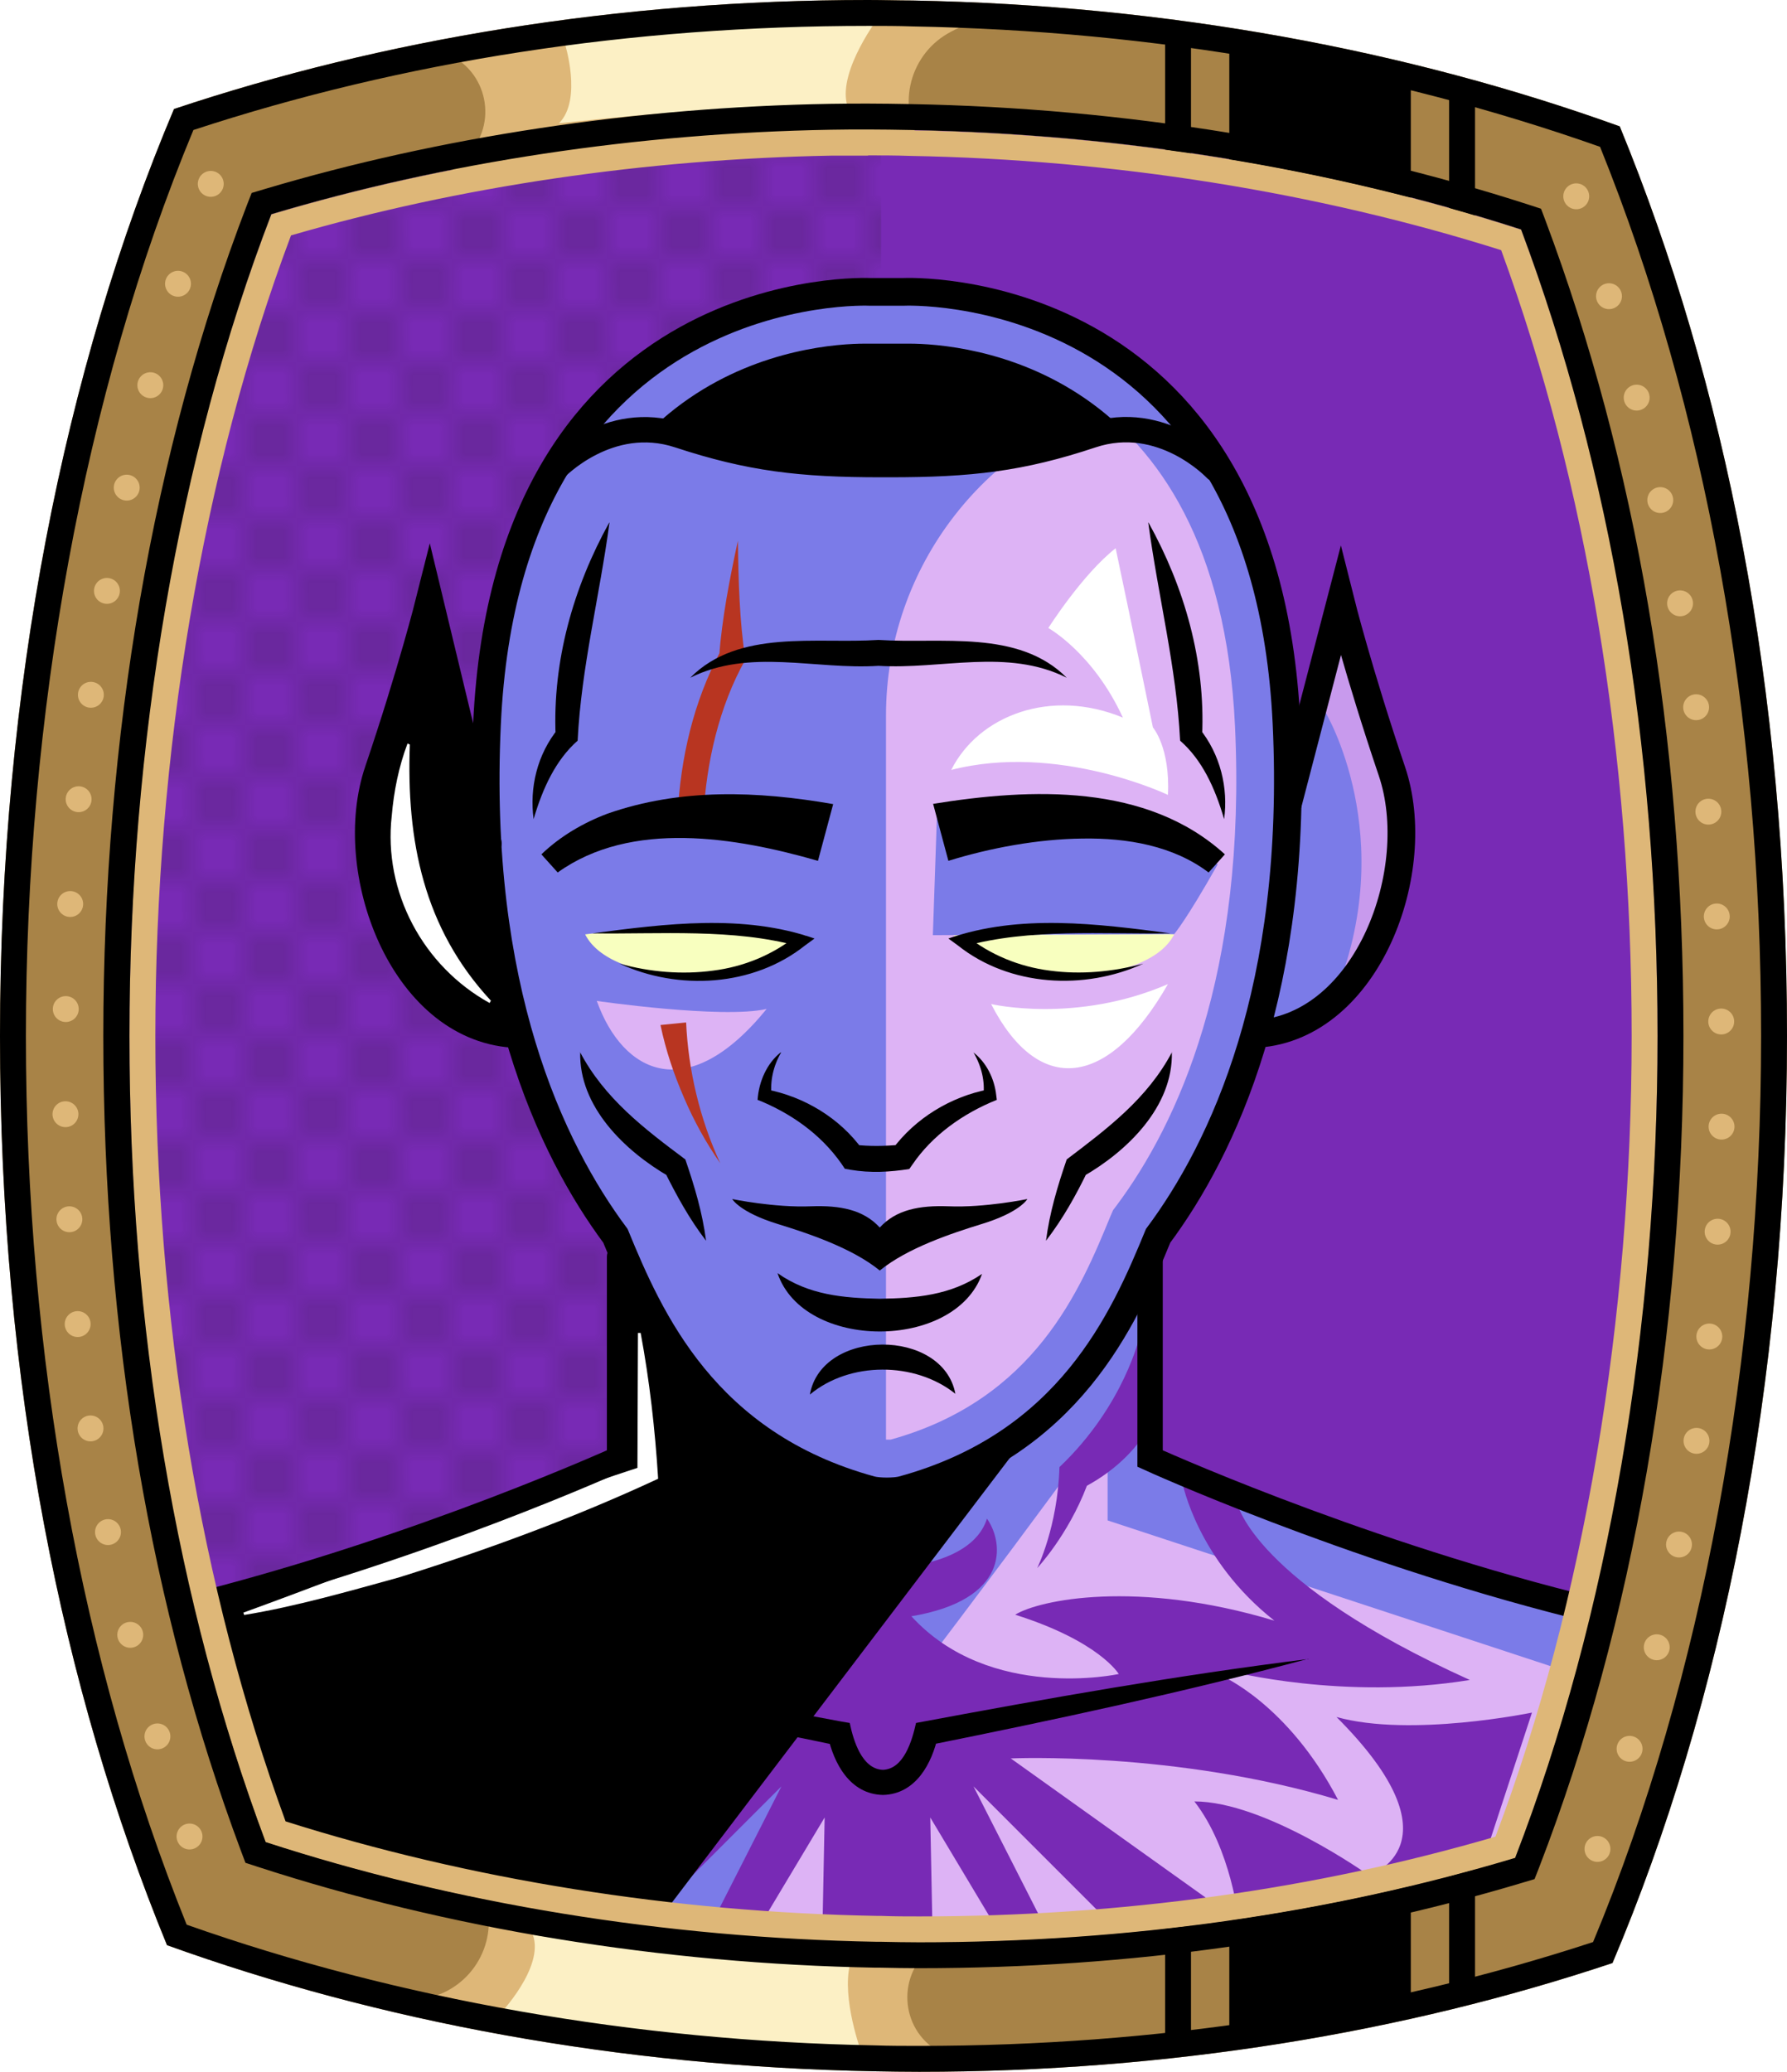 <?xml version="1.0" encoding="UTF-8"?><svg id="Capa_2" xmlns="http://www.w3.org/2000/svg" xmlns:xlink="http://www.w3.org/1999/xlink" viewBox="0 0 69.02 80"><defs><style>.cls-1{fill:#c89aed;}.cls-2{fill:#fff;}.cls-3{fill:#f8ffbf;}.cls-4{fill:#7b7be8;}.cls-5{fill:#a88347;}.cls-6{fill:#782ab5;}.cls-7,.cls-8,.cls-9,.cls-10,.cls-11,.cls-12{fill:none;}.cls-7,.cls-10,.cls-12{stroke:#000;stroke-miterlimit:10;}.cls-8{stroke:#deb778;stroke-dasharray:0 0 0 4.06;stroke-linejoin:round;}.cls-8,.cls-10,.cls-12{stroke-linecap:round;}.cls-13{fill:#deb778;}.cls-14{fill:url(#USGS_19_Inundación_de_tierra_2);}.cls-10{stroke-width:.98px;}.cls-11{stroke:#1d1d1b;stroke-dasharray:0 0 2 2;stroke-width:.3px;}.cls-12{stroke-width:1.07px;}.cls-15{fill:#ddb3f5;}.cls-16{fill:#fcf0c5;}.cls-17{fill:#b83521;}</style><pattern id="USGS_19_Inundación_de_tierra_2" x="0" y="0" width="72" height="72" patternTransform="translate(-308.48 -16063) rotate(-90)" patternUnits="userSpaceOnUse" viewBox="0 0 72 72"><g><rect class="cls-9" width="72" height="72"/><g><line class="cls-11" x1="71" y1="71" x2="144.44" y2="71"/><line class="cls-11" x1="71" y1="67" x2="144.44" y2="67"/><line class="cls-11" x1="71" y1="63" x2="144.44" y2="63"/><line class="cls-11" x1="71" y1="59" x2="144.44" y2="59"/><line class="cls-11" x1="71" y1="55" x2="144.44" y2="55"/><line class="cls-11" x1="71" y1="51" x2="144.44" y2="51"/><line class="cls-11" x1="71" y1="47" x2="144.44" y2="47"/><line class="cls-11" x1="71" y1="43" x2="144.44" y2="43"/><line class="cls-11" x1="71" y1="39" x2="144.44" y2="39"/><line class="cls-11" x1="71" y1="35" x2="144.44" y2="35"/><line class="cls-11" x1="71" y1="31" x2="144.44" y2="31"/><line class="cls-11" x1="71" y1="27" x2="144.44" y2="27"/><line class="cls-11" x1="71" y1="23" x2="144.44" y2="23"/><line class="cls-11" x1="71" y1="19" x2="144.44" y2="19"/><line class="cls-11" x1="71" y1="15" x2="144.44" y2="15"/><line class="cls-11" x1="71" y1="11" x2="144.44" y2="11"/><line class="cls-11" x1="71" y1="7" x2="144.44" y2="7"/><line class="cls-11" x1="71" y1="3" x2="144.44" y2="3"/></g><g><line class="cls-11" x1="-1" y1="71" x2="72.44" y2="71"/><line class="cls-11" x1="-1" y1="67" x2="72.44" y2="67"/><line class="cls-11" x1="-1" y1="63" x2="72.44" y2="63"/><line class="cls-11" x1="-1" y1="59" x2="72.44" y2="59"/><line class="cls-11" x1="-1" y1="55" x2="72.44" y2="55"/><line class="cls-11" x1="-1" y1="51" x2="72.44" y2="51"/><line class="cls-11" x1="-1" y1="47" x2="72.44" y2="47"/><line class="cls-11" x1="-1" y1="43" x2="72.44" y2="43"/><line class="cls-11" x1="-1" y1="39" x2="72.44" y2="39"/><line class="cls-11" x1="-1" y1="35" x2="72.44" y2="35"/><line class="cls-11" x1="-1" y1="31" x2="72.44" y2="31"/><line class="cls-11" x1="-1" y1="27" x2="72.44" y2="27"/><line class="cls-11" x1="-1" y1="23" x2="72.44" y2="23"/><line class="cls-11" x1="-1" y1="19" x2="72.44" y2="19"/><line class="cls-11" x1="-1" y1="15" x2="72.44" y2="15"/><line class="cls-11" x1="-1" y1="11" x2="72.44" y2="11"/><line class="cls-11" x1="-1" y1="7" x2="72.44" y2="7"/><line class="cls-11" x1="-1" y1="3" x2="72.44" y2="3"/><line class="cls-11" x1="1.04" y1="69" x2="74.48" y2="69"/><line class="cls-11" x1="1.04" y1="65" x2="74.48" y2="65"/><line class="cls-11" x1="1.04" y1="61" x2="74.48" y2="61"/><line class="cls-11" x1="1.04" y1="57" x2="74.48" y2="57"/><line class="cls-11" x1="1.04" y1="53" x2="74.48" y2="53"/><line class="cls-11" x1="1.04" y1="49" x2="74.48" y2="49"/><line class="cls-11" x1="1.04" y1="45" x2="74.48" y2="45"/><line class="cls-11" x1="1.04" y1="41" x2="74.48" y2="41"/><line class="cls-11" x1="1.04" y1="37" x2="74.48" y2="37"/><line class="cls-11" x1="1.04" y1="33" x2="74.48" y2="33"/><line class="cls-11" x1="1.04" y1="29" x2="74.48" y2="29"/><line class="cls-11" x1="1.04" y1="25" x2="74.48" y2="25"/><line class="cls-11" x1="1.04" y1="21" x2="74.48" y2="21"/><line class="cls-11" x1="1.04" y1="17" x2="74.48" y2="17"/><line class="cls-11" x1="1.04" y1="13" x2="74.48" y2="13"/><line class="cls-11" x1="1.04" y1="9" x2="74.48" y2="9"/><line class="cls-11" x1="1.04" y1="5" x2="74.48" y2="5"/><line class="cls-11" x1="1.04" y1="1" x2="74.48" y2="1"/></g><g><line class="cls-11" x1="-73" y1="71" x2=".44" y2="71"/><line class="cls-11" x1="-73" y1="67" x2=".44" y2="67"/><line class="cls-11" x1="-73" y1="63" x2=".44" y2="63"/><line class="cls-11" x1="-73" y1="59" x2=".44" y2="59"/><line class="cls-11" x1="-73" y1="55" x2=".44" y2="55"/><line class="cls-11" x1="-73" y1="51" x2=".44" y2="51"/><line class="cls-11" x1="-73" y1="47" x2=".44" y2="47"/><line class="cls-11" x1="-73" y1="43" x2=".44" y2="43"/><line class="cls-11" x1="-73" y1="39" x2=".44" y2="39"/><line class="cls-11" x1="-73" y1="35" x2=".44" y2="35"/><line class="cls-11" x1="-73" y1="31" x2=".44" y2="31"/><line class="cls-11" x1="-73" y1="27" x2=".44" y2="27"/><line class="cls-11" x1="-73" y1="23" x2=".44" y2="23"/><line class="cls-11" x1="-73" y1="19" x2=".44" y2="19"/><line class="cls-11" x1="-73" y1="15" x2=".44" y2="15"/><line class="cls-11" x1="-73" y1="11" x2=".44" y2="11"/><line class="cls-11" x1="-73" y1="7" x2=".44" y2="7"/><line class="cls-11" x1="-73" y1="3" x2=".44" y2="3"/><line class="cls-11" x1="-70.96" y1="69" x2="2.48" y2="69"/><line class="cls-11" x1="-70.96" y1="65" x2="2.48" y2="65"/><line class="cls-11" x1="-70.96" y1="61" x2="2.48" y2="61"/><line class="cls-11" x1="-70.96" y1="57" x2="2.48" y2="57"/><line class="cls-11" x1="-70.96" y1="53" x2="2.48" y2="53"/><line class="cls-11" x1="-70.96" y1="49" x2="2.48" y2="49"/><line class="cls-11" x1="-70.96" y1="45" x2="2.48" y2="45"/><line class="cls-11" x1="-70.96" y1="41" x2="2.48" y2="41"/><line class="cls-11" x1="-70.96" y1="37" x2="2.48" y2="37"/><line class="cls-11" x1="-70.96" y1="33" x2="2.48" y2="33"/><line class="cls-11" x1="-70.96" y1="29" x2="2.48" y2="29"/><line class="cls-11" x1="-70.96" y1="25" x2="2.48" y2="25"/><line class="cls-11" x1="-70.96" y1="21" x2="2.48" y2="21"/><line class="cls-11" x1="-70.96" y1="17" x2="2.48" y2="17"/><line class="cls-11" x1="-70.96" y1="13" x2="2.48" y2="13"/><line class="cls-11" x1="-70.96" y1="9" x2="2.48" y2="9"/><line class="cls-11" x1="-70.96" y1="5" x2="2.48" y2="5"/><line class="cls-11" x1="-70.96" y1="1" x2="2.48" y2="1"/></g></g></pattern></defs><g id="BG"><g><path class="cls-6" d="M64.02,40c0,11.47-1.89,22.39-5.5,31.74-7.2,2.16-14.94,3.26-23.02,3.26-.49,0-.98-.01-1.47-.02h-.17c-8.18-.15-16.29-1.47-23.6-3.85-3.45-9.22-5.26-19.93-5.26-31.13s1.89-22.38,5.48-31.73c6.73-2.01,14.13-3.13,21.6-3.26,.48-.01,.97-.01,1.45-.01,.54,0,1.08,.01,1.63,.02,8.16,.15,16.27,1.47,23.59,3.84,3.46,9.24,5.27,19.95,5.27,31.14Z"/><path class="cls-14" d="M34.03,5.59V74.98h-.17c-8.18-.15-16.29-1.47-23.6-3.85-3.45-9.22-5.26-19.93-5.26-31.13s1.89-22.38,5.48-31.73c6.73-2.01,14.13-3.13,21.6-3.26,.65,.16,1.3,.36,1.95,.58Z"/></g></g><g id="Characters"><g><path class="cls-4" d="M34.73,11.07s-7.87-1.07-13.12,6.8c-2.82,5.73-2.92,12.73-2.92,12.73l-1.94-6.9s-1.65,4.57-2.33,6.71,.49,8.84,5.54,9.62c1.94,5.54,3.89,8.07,3.89,8.07l-.1,8.07-15.94,5.93,2.62,10.98s12.15,4.47,24.78,3.98,24.3-3.79,24.3-3.79l2.04-11.08-17.11-5.83,.1-7.97s3.3-5.64,3.98-8.46c4.67-.49,6.22-6.71,5.64-8.84s-2.33-7.48-2.33-7.48l-2.04,6.32s-.19-7.87-3.11-12.54-10.01-6.51-11.95-6.32Z"/><path class="cls-15" d="M34.22,57.85V27.63c0-5.75,3.9-10.77,9.47-12.2h0s3.47,2.53,3.47,2.53c0,0,2.11,4.42,2.42,10.74s-1.05,13.05-4.95,19.26c-2.6,8.07-10.42,9.89-10.42,9.89Z"/><path class="cls-3" d="M31.12,36.12s-6.73-.31-8.52-.04c1.06,2.11,6.82,2.1,8.52,.04Z"/><path class="cls-3" d="M36.83,36.12s6.73-.31,8.52-.04c-1.06,2.11-6.82,2.1-8.52,.04Z"/><path d="M21.49,18.19s1.6-2.27,4.21-1.34,7.22,1.27,10.16,1.07,5.68-1.4,7.42-1.34,3.4,.81,3.4,.81c0,0-4.2-6.09-10.68-5.95-6.95,.13-11.9,1.94-14.51,6.75Z"/><path class="cls-15" d="M42.78,54.79v3.92l17.85,5.87-2.88,7.49s-17.62,3.34-29.6,2.07c9.68-12.44,14.63-19.35,14.63-19.35"/><path class="cls-4" d="M33.4,13.27h.11s.05,0,.05,0h1.39s.04,0,.04,0h.12c1.99,0,11.93,.71,12.59,14.77,.45,9.61-2.23,15.36-4.56,18.49l-.15,.2-.1,.23c-1.16,2.82-2.91,7.08-8.49,8.63-.04,0-.09,0-.14,0s-.1,0-.14,0c-5.58-1.55-7.33-5.81-8.49-8.63l-.1-.23-.15-.2c-2.33-3.13-5.01-8.89-4.56-18.49,.66-14.06,10.6-14.77,12.59-14.77m1.69-2c-.13,0-.2,0-.2,0h-1.29s-.07,0-.2,0c-1.71,0-13.83,.57-14.59,16.67-.48,10.23,2.46,16.42,4.96,19.78,1.32,3.21,3.43,8.05,9.87,9.81,.15,.04,.38,.06,.61,.06s.46-.02,.61-.06c6.43-1.76,8.55-6.6,9.87-9.81,2.5-3.36,5.44-9.55,4.96-19.78-.76-16.1-12.88-16.67-14.59-16.67h0Z"/><path class="cls-15" d="M23.05,38.65s4.84,.7,6.56,.31c-3.05,3.75-5.55,2.5-6.56-.31Z"/><path class="cls-17" d="M28.5,20.87c.02,1.55,.06,3.11,.29,4.6-1.02,1.81-1.51,3.98-1.62,6.04-.01,.28-.25,.49-.52,.48s-.49-.25-.48-.52c.12-2.22,.61-4.36,1.66-6.33,0,0-.06,.26-.06,.26,.12-1.56,.41-3.04,.73-4.52h0Z"/><path class="cls-17" d="M26.5,39.47c.08,1.84,.53,3.75,1.32,5.45-.55-.79-1.02-1.64-1.4-2.53-.39-.9-.7-1.81-.91-2.81l.99-.1h0Z"/><path class="cls-6" d="M24.39,51.56s.6,2.71,3.11,5.09c.07,2.32,.86,3.9,.86,3.9,0,0-1.19-1.26-1.92-3.18-2.18-1.19-2.71-2.91-2.71-2.91l.66-2.91Z"/><path class="cls-6" d="M44.03,51.56s-.6,2.71-3.11,5.09c-.07,2.32-.86,3.9-.86,3.9,0,0,1.19-1.26,1.92-3.18,2.18-1.19,2.71-2.91,2.71-2.91l-.66-2.91Z"/><path class="cls-6" d="M36.04,75.78l-.11-5.6,3.15,5.26,1.72-.17-3.2-6.29,6.01,6.01,13.44-2.4,2.12-6.46s-4.69,.97-7.55,.17c4.92,4.92,1.26,6.12,1.26,6.12,0,0-4-2.86-6.75-2.86,1.43,1.83,1.72,4.63,1.72,4.63l-8.81-6.29s6.35-.29,12.64,1.6c-1.94-3.72-4.52-4.8-4.52-4.8l.34-.17s4.4,1.14,9.27,.34c-8.35-3.77-8.98-6.81-8.98-6.81l-2.12-.8s.57,2.97,3.55,5.32c-5.32-1.6-9.09-.8-10.01-.23,3.26,1.03,4,2.29,4,2.29,0,0-4.98,1.09-8.01-2.23,3.77-.63,3.6-2.8,2.92-3.77-.63,2-4.23,1.94-4.23,1.94,0,0-3.6,.06-4.23-1.94-.69,.97-.86,3.15,2.92,3.77-3.03,3.32-8.01,2.23-8.01,2.23,0,0,.74-1.26,4-2.29-.92-.57-4.69-1.37-10.01,.23,2.97-2.34,3.55-5.32,3.55-5.32l-2.12,.8s-.63,3.03-8.98,6.81c4.86,.8,9.27-.34,9.27-.34l.34,.17s-2.57,1.09-4.52,4.8c6.29-1.89,12.64-1.6,12.64-1.6l-8.81,6.29s.29-2.8,1.72-4.63c-2.75,0-6.75,2.86-6.75,2.86,0,0-3.66-1.2,1.26-6.12-2.86,.8-7.55-.17-7.55-.17l2.12,6.46,13.44,2.4,6.01-6.01-3.2,6.29,1.72,.17,3.15-5.26-.11,5.6h4.35Z"/><path d="M39.22,56.01l-13.34,17.55-16.19-2.17-1.89-9.3,16.37-5.74,.23-6.84s3.45,7.09,9.82,8.33c2.72-.7,5-1.84,5-1.84Z"/><path class="cls-2" d="M24.74,51.45c.35,1.87,.56,3.75,.68,5.65-3.22,1.5-6.62,2.75-10.01,3.81-1.92,.53-4.01,1.13-5.98,1.45,0,0-.03-.09-.03-.09,4.98-1.81,10.46-4.04,15.22-5.59,0,0,.02-5.21,.02-5.21,0,0,.1,0,.1,0h0Z"/><path d="M19.28,32.35l-2.48-8.89s-2.19,5.61-2.55,8.24,.76,7.14,5.7,8.35c-.96-5.36-.67-7.69-.67-7.69Z"/><path class="cls-2" d="M15.83,28.74c-.14,3.72,.53,7.1,3.13,9.9,0,0-.05,.09-.05,.09-2.57-1.42-4.11-4.29-3.78-7.22,.08-.95,.27-1.9,.61-2.8l.09,.04h0Z"/><path class="cls-1" d="M51.18,27.48s2.92,4.83,.34,11.02c3.33-3.74,2.79-7.48,2.11-9.18s-1.8-5.71-1.8-5.71l-.65,3.87Z"/><path class="cls-4" d="M36.03,36.12l.17-4.97s8.37-.11,10.83,2.23c-1.23,2.18-1.68,2.69-1.68,2.69l-9.32,.04Z"/><path class="cls-2" d="M38.28,38.77s3.27,.77,6.83-.77c-2.31,4.04-5,4.33-6.83,.77Z"/><path class="cls-2" d="M45.1,30.69s-4.23-2.02-8.36-.96c1.06-2.11,3.85-3.17,6.63-2.02-1.15-2.5-2.88-3.46-2.88-3.46,0,0,1.32-2.08,2.6-3.08,.67,3.17,1.44,6.92,1.44,6.92,0,0,.67,.77,.58,2.6Z"/><path class="cls-12" d="M34.9,11.27s13.97-.66,14.79,16.67c.48,10.23-2.46,16.42-4.96,19.78-1.32,3.21-3.43,8.05-9.87,9.81-.29,.08-.92,.08-1.22,0-6.43-1.76-8.55-6.6-9.87-9.81-2.5-3.36-5.44-9.55-4.96-19.78,.81-17.33,14.79-16.67,14.79-16.67h1.29Z"/><path class="cls-12" d="M18.84,32.56l-2.25-9.34s-.69,2.75-1.98,6.56,.92,9.84,5.19,10.14"/><path class="cls-12" d="M49.75,31.01l2.03-7.79s.69,2.75,1.98,6.56-.92,9.84-5.19,10.14"/><path d="M31.59,33.24c-3.16-.91-7.21-1.59-10.05,.45,0,0-.63-.7-.63-.7,.73-.7,1.62-1.22,2.55-1.57,2.82-.99,5.8-.88,8.72-.37,0,0-.59,2.2-.59,2.2h0Z"/><path d="M36.04,31.04c3.79-.61,8.25-.8,11.27,1.95,0,0-.63,.7-.63,.7-1.36-1.03-3.14-1.34-4.88-1.31-1.72,.02-3.55,.36-5.17,.86,0,0-.59-2.2-.59-2.2h0Z"/><path d="M31.33,46.58c-1.41,.06-3.05-.28-3.05-.28,0,0,.29,.51,1.75,.96,1.2,.37,2.88,.93,3.95,1.8,1.07-.87,2.75-1.43,3.95-1.8,1.47-.45,1.75-.96,1.75-.96,0,0-1.64,.34-3.05,.28-1.12-.04-2.02,.13-2.65,.82-.63-.69-1.53-.86-2.65-.82Z"/><path d="M37.93,49.19c-1.05,2.97-6.89,2.97-7.9-.03,1.2,.85,2.55,.96,3.94,.99,1.39-.02,2.75-.13,3.96-.96h0Z"/><path d="M22.88,36.04c2.83-.37,5.83-.76,8.58,.2,0,0-.37,.27-.37,.27-2,1.59-4.89,1.75-7.16,.7,1.19,.33,2.42,.43,3.61,.27,1.19-.15,2.31-.61,3.24-1.36,0,0,.07,.42,.07,.42-2.53-.7-5.34-.46-7.98-.5h0Z"/><path d="M45.22,36.04c-2.64,.04-5.44-.2-7.98,.5,0,0,.07-.42,.07-.42,.93,.75,2.06,1.21,3.24,1.36,1.19,.16,2.42,.05,3.61-.27-2.27,1.04-5.16,.89-7.16-.7,0,0-.37-.27-.37-.27,2.75-.96,5.76-.57,8.58-.2h0Z"/><path d="M30.17,40.64c-.31,.53-.43,1.12-.37,1.67l-.18-.24c1.43,.28,2.81,1.09,3.7,2.33l-.33-.2c.59,.07,1.19,.06,1.79,0l-.33,.2c.9-1.23,2.28-2.05,3.71-2.33l-.18,.24c.07-.55-.07-1.14-.38-1.67,.49,.38,.81,1,.88,1.67l.02,.16c-1.32,.53-2.5,1.38-3.26,2.5l-.12,.17c-.75,.12-1.51,.16-2.27,.03,0,0-.22-.04-.22-.04-.74-1.15-1.85-2.01-3.17-2.58,0,0-.2-.08-.2-.08,.05-.71,.36-1.41,.89-1.83h0Z"/><path d="M22.4,40.62c.95,1.8,2.49,2.97,4.07,4.15,.35,1.02,.66,2.05,.8,3.14-.66-.86-1.15-1.77-1.61-2.69l.18,.21c-1.7-.98-3.49-2.7-3.43-4.81h0Z"/><path d="M45.26,40.62c.06,2.11-1.73,3.84-3.43,4.81,0,0,.18-.21,.18-.21-.45,.93-.95,1.83-1.61,2.69,.14-1.09,.45-2.12,.8-3.14,1.57-1.19,3.12-2.35,4.07-4.15h0Z"/><path d="M31.28,53.85c.45-2.56,5.14-2.58,5.62-.03-1.56-1.25-4.09-1.25-5.62,.03h0Z"/><path d="M23.54,20.18c-.38,2.84-1.09,5.59-1.23,8.42-.84,.74-1.35,1.83-1.7,3.03-.16-1.19,.12-2.49,.97-3.52l-.12,.3c-.12-2.89,.68-5.72,2.07-8.23h0Z"/><path d="M44.36,20.18c1.39,2.5,2.2,5.34,2.07,8.23,0,0-.12-.3-.12-.3,.84,1.03,1.13,2.33,.97,3.52-.35-1.2-.85-2.29-1.7-3.03-.14-2.83-.85-5.58-1.23-8.42h0Z"/><path d="M41.2,26.17c-2.3-1.15-4.83-.31-7.27-.46-2.44,.16-4.97-.69-7.27,.46,1.87-1.89,4.86-1.3,7.27-1.46,2.41,.16,5.4-.42,7.27,1.46h0Z"/><path class="cls-10" d="M46.96,18.11s-2.07-2.21-4.8-1.3-4.69,1.13-7.8,1.13h-.33c-3.11,0-5.07-.23-7.8-1.13s-4.8,1.3-4.8,1.3"/><path class="cls-10" d="M23.93,48.53v7.79s-7.55,3.44-16.32,5.66"/><path class="cls-10" d="M44.42,48.53v7.79s7.55,3.44,16.32,5.66"/><path d="M50.54,64.05c-4.85,1.3-9.76,2.35-14.68,3.34,0,0,.37-.37,.37-.37-.23,1.06-.85,2.26-2.13,2.29-1.28-.03-1.9-1.23-2.13-2.29,0,0,.37,.38,.37,.38-2.45-.52-4.92-.97-7.36-1.56-2.45-.55-4.89-1.13-7.32-1.78,4.99,.61,9.93,1.49,14.86,2.42,0,0,.3,.05,.3,.05,.14,.68,.47,1.78,1.28,1.81,.81-.03,1.13-1.13,1.28-1.81,5.03-.94,10.07-1.84,15.16-2.47h0Z"/></g></g><g id="Frame"><path class="cls-5" d="M62.56,4.88C54.4,1.94,45.12,.2,35.25,.02c-.57-.01-1.15-.02-1.72-.02C23.88,0,14.77,1.52,6.72,4.21,2.49,14.22,0,26.6,0,40s2.39,25.22,6.45,35.11c8.16,2.94,17.45,4.69,27.32,4.87,.58,.01,1.15,.02,1.73,.02,9.63,0,18.73-1.51,26.78-4.2,4.24-10.01,6.74-22.39,6.74-35.8s-2.4-25.24-6.46-35.12Zm-4.04,66.86c-7.2,2.16-14.94,3.26-23.02,3.26-.49,0-.98-.01-1.47-.02h-.17c-8.18-.15-16.29-1.47-23.6-3.85-3.45-9.22-5.26-19.93-5.26-31.13s1.89-22.38,5.48-31.73c6.73-2.01,14.13-3.13,21.6-3.26,.48-.01,.97-.01,1.45-.01,.54,0,1.08,.01,1.63,.02,8.16,.15,16.27,1.47,23.59,3.84,3.46,9.24,5.27,19.95,5.27,31.14s-1.89,22.39-5.5,31.74Z"/><path class="cls-13" d="M17.21,2.06h0c1.63,.63,2.06,2.75,.81,3.97l-1.26,1.22s8.35-2.37,18.84-1.69h0c-1-1.49-.45-3.52,1.14-4.34l1-.51S28.26-.43,17.21,2.06Z"/><path class="cls-16" d="M21.81,1.66s.7,2.18-.22,3.1c3.77-.41,7.98-.74,11.12-.74-.33-1.33,1.26-3.4,1.26-3.4,0,0-6.17-.26-12.16,1.03Z"/><path class="cls-13" d="M36.25,79.21h0c-1.52-.87-1.62-3.03-.2-4.04l1.43-1.02s-8.61,1.07-18.88-1.19h0c.76,1.63-.09,3.55-1.79,4.11l-1.07,.36s9.19,2.56,20.5,1.78Z"/><path class="cls-16" d="M19.28,77.8s1.76-1.83,1.3-3.09c4.43,.69,9.11,1.14,12.25,1.14-.33,1.33,.44,3.4,.44,3.4,0,0-8-.16-13.99-1.45Z"/><polygon points="47.48 1.77 47.48 6.73 54.49 8.44 54.49 2.62 47.48 1.77"/><line class="cls-7" x1="45.5" y1="1.23" x2="45.5" y2="6.29"/><line class="cls-7" x1="56.47" y1="3.67" x2="56.47" y2="8.73"/><polygon points="47.48 78.74 47.48 73.78 54.49 72.07 54.49 77.88 47.48 78.74"/><line class="cls-7" x1="45.5" y1="79.28" x2="45.5" y2="74.21"/><line class="cls-7" x1="56.47" y1="76.84" x2="56.47" y2="71.77"/><path d="M33.53,1c.56,0,1.14,0,1.7,.02,9.39,.17,18.33,1.74,26.57,4.65,4.07,10.08,6.22,21.94,6.22,34.33s-2.24,24.79-6.49,34.99c-8.12,2.66-16.87,4.01-26.03,4.01-.56,0-1.12,0-1.71-.02-9.25-.17-18.42-1.78-26.58-4.66C3.15,64.25,1,52.39,1,40S3.23,15.21,7.47,5.02C15.6,2.35,24.37,1,33.53,1m0-1C23.88,0,14.77,1.52,6.72,4.21,2.49,14.22,0,26.6,0,40s2.39,25.22,6.45,35.11c8.16,2.94,17.45,4.69,27.32,4.87,.58,.01,1.15,.02,1.73,.02,9.63,0,18.73-1.51,26.78-4.2,4.24-10.01,6.74-22.39,6.74-35.8s-2.4-25.24-6.46-35.12C54.4,1.94,45.12,.2,35.25,.02c-.57,0-1.15-.02-1.72-.02h0Z"/><path class="cls-13" d="M33.53,6c.52,0,1.04,0,1.61,.02,7.87,.14,15.75,1.4,22.84,3.64,3.3,9,5.04,19.47,5.04,30.34s-1.82,21.82-5.26,30.92c-6.98,2.04-14.47,3.08-22.26,3.08-.48,0-.97,0-1.47-.02h-.15c-7.89-.14-15.78-1.41-22.85-3.65-3.29-8.99-5.03-19.46-5.03-30.33s1.81-21.79,5.24-30.91c6.5-1.89,13.7-2.95,20.86-3.08,.47,0,.96,0,1.43,0m0-1c-.48,0-.97,0-1.45,.01-7.47,.13-14.87,1.25-21.6,3.26-3.59,9.35-5.48,20.26-5.48,31.73s1.81,21.91,5.26,31.13c7.31,2.38,15.42,3.7,23.6,3.85h.17c.49,.01,.98,.02,1.47,.02,8.08,0,15.82-1.1,23.02-3.26,3.61-9.35,5.5-20.27,5.5-31.74s-1.81-21.9-5.27-31.14c-7.32-2.37-15.43-3.69-23.59-3.84-.55,0-1.09-.02-1.63-.02h0Z"/><path d="M33.53,5c.54,0,1.08,.01,1.63,.02,8.16,.15,16.27,1.47,23.59,3.84,3.46,9.24,5.27,19.95,5.27,31.14s-1.89,22.39-5.5,31.74c-7.2,2.16-14.94,3.26-23.02,3.26-.49,0-.98-.01-1.47-.02h-.17c-8.18-.15-16.29-1.47-23.6-3.85-3.45-9.22-5.26-19.93-5.26-31.13s1.89-22.38,5.48-31.73c6.73-2.01,14.13-3.13,21.6-3.26,.48-.01,.97-.01,1.45-.01m0-1c-.49,0-.98,0-1.47,.01-7.51,.13-15.07,1.27-21.87,3.3l-.47,.14-.18,.46c-3.63,9.45-5.55,20.55-5.55,32.09s1.84,22.17,5.32,31.48l.17,.45,.46,.15c7.37,2.4,15.63,3.75,23.89,3.9h.19c.48,.01,.97,.02,1.47,.02,8.16,0,16-1.11,23.31-3.3l.47-.14,.18-.46c3.64-9.43,5.57-20.53,5.57-32.1s-1.84-22.17-5.33-31.49l-.17-.45-.46-.15c-7.39-2.39-15.65-3.74-23.88-3.89-.58-.01-1.12-.02-1.65-.02h0Z"/><path class="cls-8" d="M8.14,7.1s-12.66,32.94,0,66.06"/><path class="cls-8" d="M60.88,7.58s12.66,32.94,0,66.06"/></g></svg>